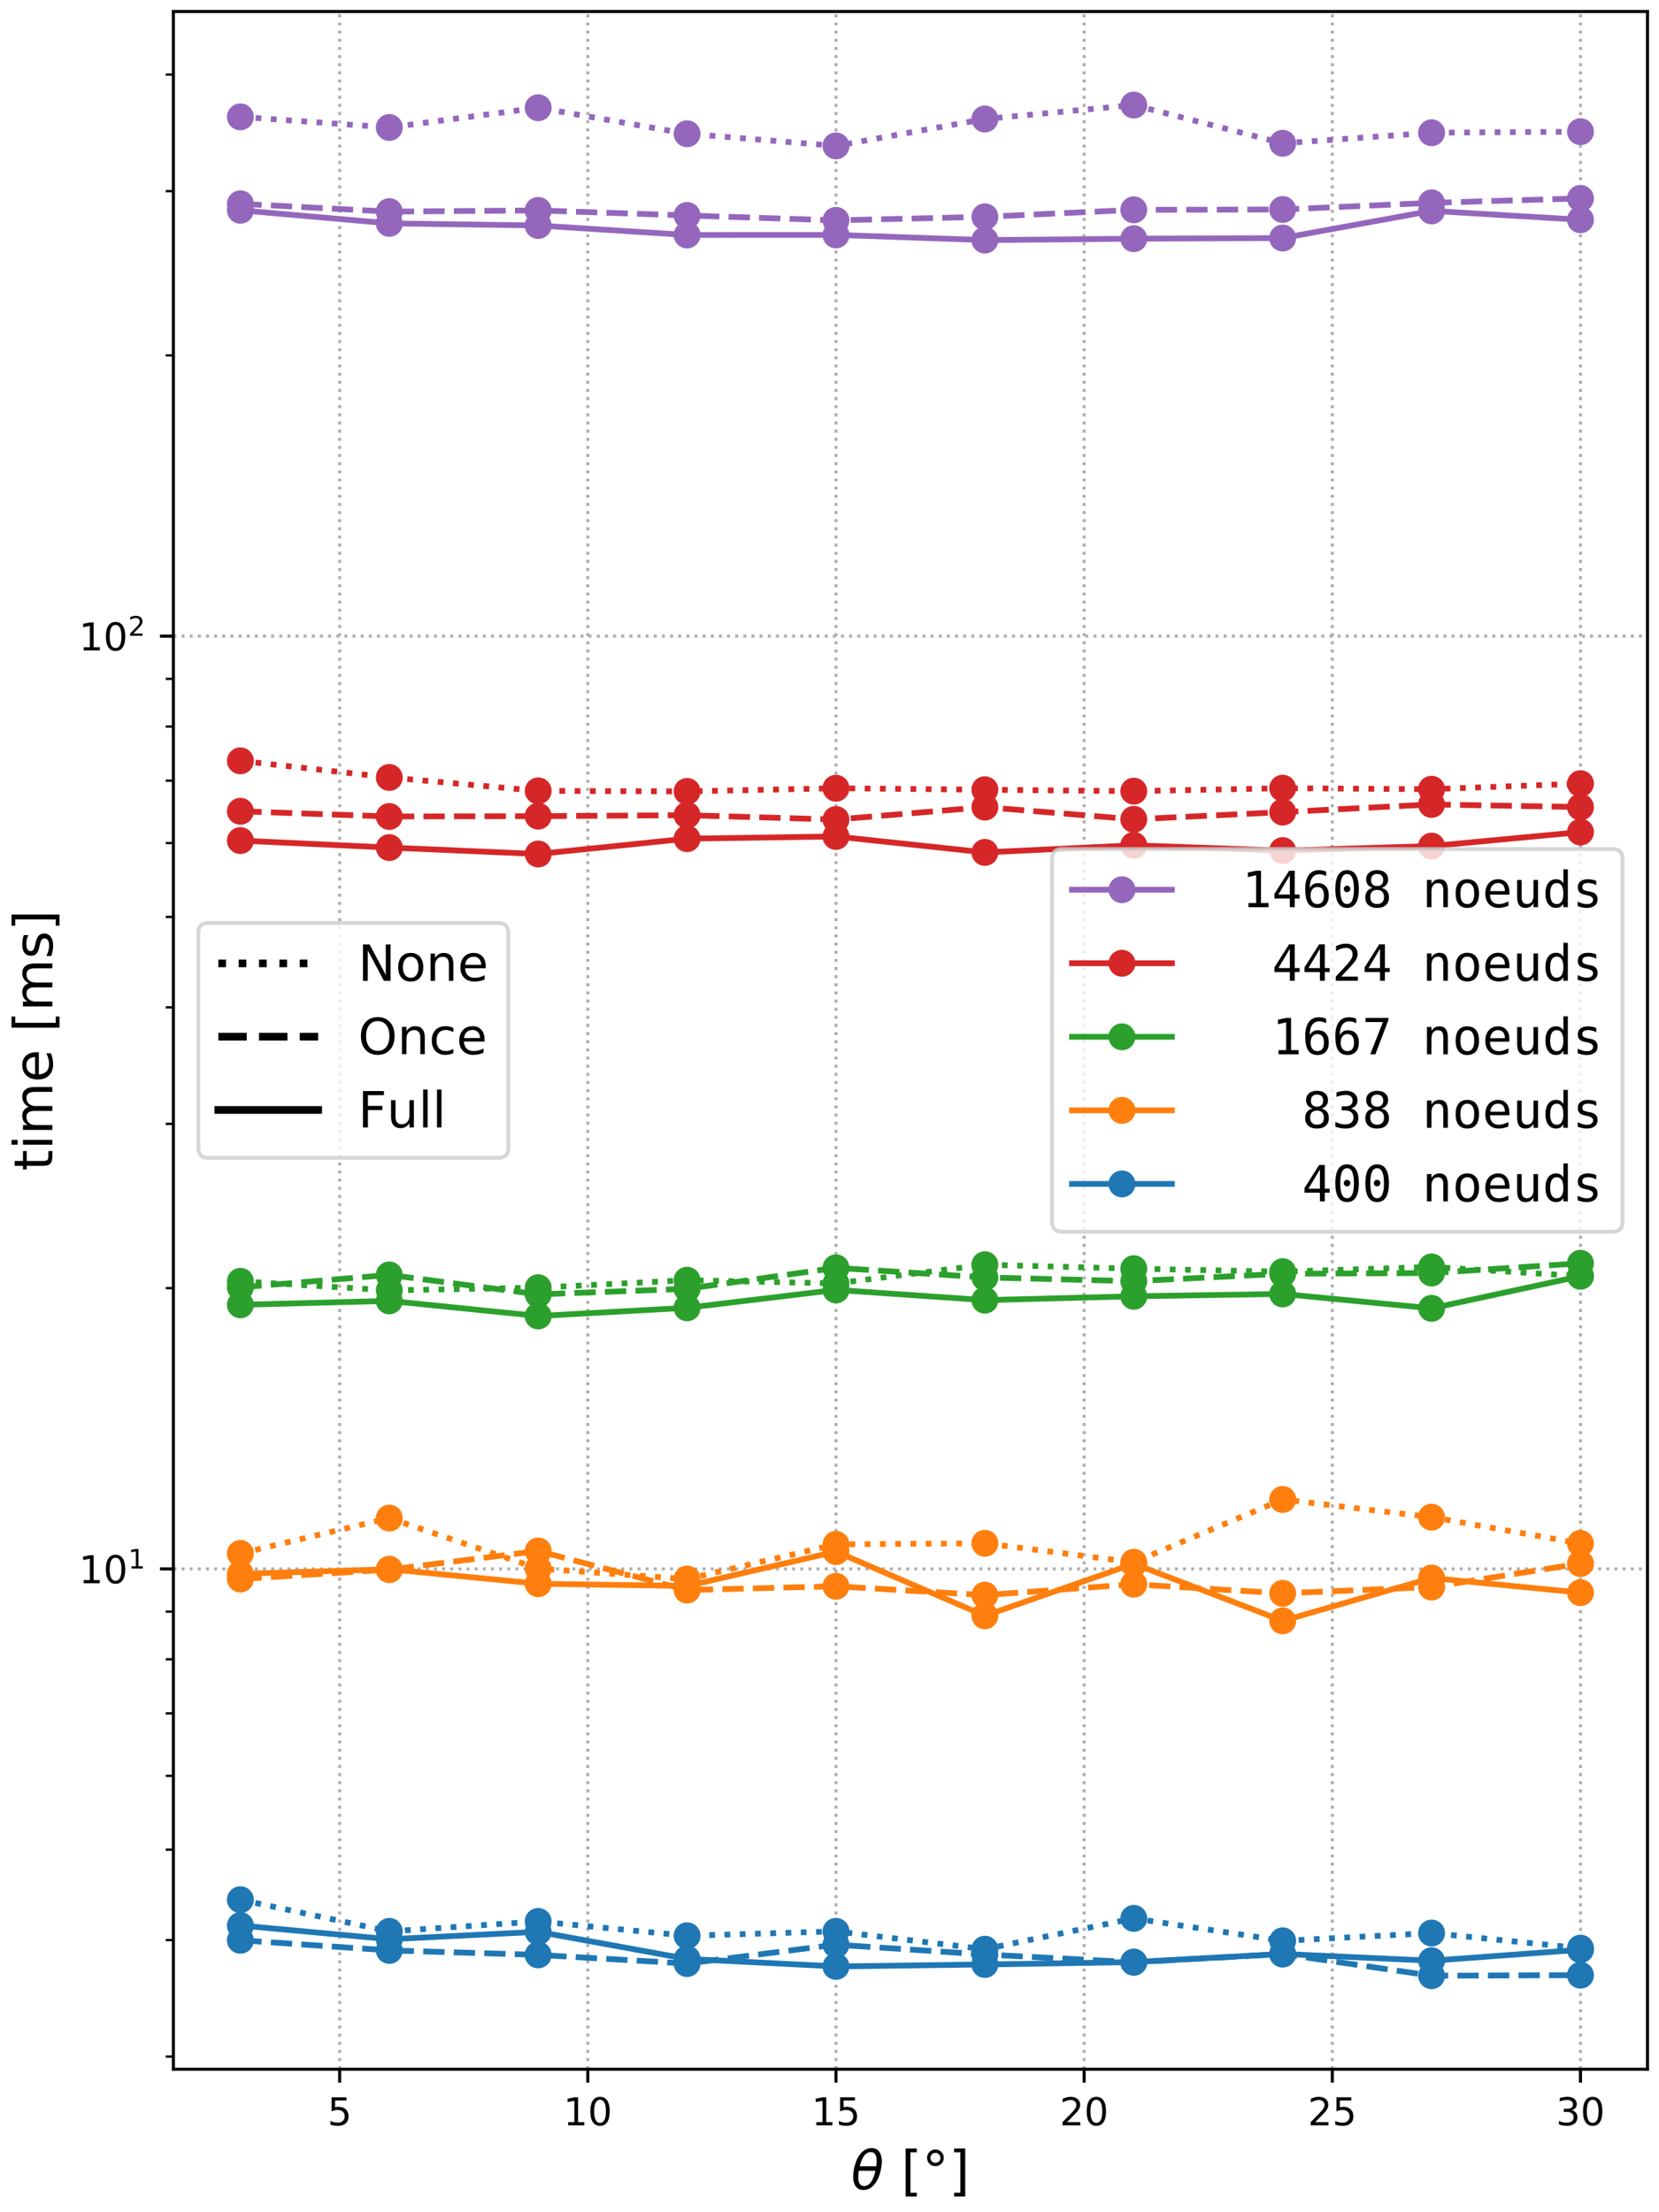 <?xml version="1.0" encoding="utf-8" standalone="no"?>
<!DOCTYPE svg PUBLIC "-//W3C//DTD SVG 1.1//EN"
  "http://www.w3.org/Graphics/SVG/1.1/DTD/svg11.dtd">
<!-- Created with matplotlib (https://matplotlib.org/) -->
<svg height="576pt" version="1.1" viewBox="0 0 432 576" width="432pt" xmlns="http://www.w3.org/2000/svg" xmlns:xlink="http://www.w3.org/1999/xlink">
 <defs>
  <style type="text/css">
*{stroke-linecap:butt;stroke-linejoin:round;}
  </style>
 </defs>
 <g id="figure_1">
  <g id="patch_1">
   <path d="M 0 576 
L 432 576 
L 432 0 
L 0 0 
z
" style="fill:#ffffff;"/>
  </g>
  <g id="axes_1">
   <g id="patch_2">
    <path d="M 45.15 538.772 
L 429 538.772 
L 429 3 
L 45.15 3 
z
" style="fill:#ffffff;"/>
   </g>
   <g id="matplotlib.axis_1">
    <g id="xtick_1">
     <g id="line2d_1">
      <path clip-path="url(#p1e7f70aef4)" d="M 88.446 538.772 
L 88.446 3 
" style="fill:none;stroke:#b0b0b0;stroke-dasharray:0.8,1.32;stroke-dashoffset:0;stroke-width:0.8;"/>
     </g>
     <g id="line2d_2">
      <defs>
       <path d="M 0 0 
L 0 3.5 
" id="m3fd08b4041" style="stroke:#000000;stroke-width:0.8;"/>
      </defs>
      <g>
       <use style="stroke:#000000;stroke-width:0.8;" x="88.446" xlink:href="#m3fd08b4041" y="538.772"/>
      </g>
     </g>
     <g id="text_1">
      <!-- 5 -->
      <defs>
       <path d="M 10.797 72.906 
L 49.516 72.906 
L 49.516 64.594 
L 19.828 64.594 
L 19.828 46.734 
Q 21.969 47.469 24.109 47.828 
Q 26.266 48.188 28.422 48.188 
Q 40.625 48.188 47.75 41.5 
Q 54.891 34.812 54.891 23.391 
Q 54.891 11.625 47.562 5.094 
Q 40.234 -1.422 26.906 -1.422 
Q 22.312 -1.422 17.547 -0.641 
Q 12.797 0.141 7.719 1.703 
L 7.719 11.625 
Q 12.109 9.234 16.797 8.062 
Q 21.484 6.891 26.703 6.891 
Q 35.156 6.891 40.078 11.328 
Q 45.016 15.766 45.016 23.391 
Q 45.016 31 40.078 35.438 
Q 35.156 39.891 26.703 39.891 
Q 22.75 39.891 18.812 39.016 
Q 14.891 38.141 10.797 36.281 
z
" id="DejaVuSans-53"/>
      </defs>
      <g transform="translate(85.265 553.371)scale(0.1 -0.1)">
       <use xlink:href="#DejaVuSans-53"/>
      </g>
     </g>
    </g>
    <g id="xtick_2">
     <g id="line2d_3">
      <path clip-path="url(#p1e7f70aef4)" d="M 153.067 538.772 
L 153.067 3 
" style="fill:none;stroke:#b0b0b0;stroke-dasharray:0.8,1.32;stroke-dashoffset:0;stroke-width:0.8;"/>
     </g>
     <g id="line2d_4">
      <g>
       <use style="stroke:#000000;stroke-width:0.8;" x="153.067" xlink:href="#m3fd08b4041" y="538.772"/>
      </g>
     </g>
     <g id="text_2">
      <!-- 10 -->
      <defs>
       <path d="M 12.406 8.297 
L 28.516 8.297 
L 28.516 63.922 
L 10.984 60.406 
L 10.984 69.391 
L 28.422 72.906 
L 38.281 72.906 
L 38.281 8.297 
L 54.391 8.297 
L 54.391 0 
L 12.406 0 
z
" id="DejaVuSans-49"/>
       <path d="M 31.781 66.406 
Q 24.172 66.406 20.328 58.906 
Q 16.5 51.422 16.5 36.375 
Q 16.5 21.391 20.328 13.891 
Q 24.172 6.391 31.781 6.391 
Q 39.453 6.391 43.281 13.891 
Q 47.125 21.391 47.125 36.375 
Q 47.125 51.422 43.281 58.906 
Q 39.453 66.406 31.781 66.406 
z
M 31.781 74.219 
Q 44.047 74.219 50.516 64.516 
Q 56.984 54.828 56.984 36.375 
Q 56.984 17.969 50.516 8.266 
Q 44.047 -1.422 31.781 -1.422 
Q 19.531 -1.422 13.062 8.266 
Q 6.594 17.969 6.594 36.375 
Q 6.594 54.828 13.062 64.516 
Q 19.531 74.219 31.781 74.219 
z
" id="DejaVuSans-48"/>
      </defs>
      <g transform="translate(146.705 553.371)scale(0.1 -0.1)">
       <use xlink:href="#DejaVuSans-49"/>
       <use x="63.623" xlink:href="#DejaVuSans-48"/>
      </g>
     </g>
    </g>
    <g id="xtick_3">
     <g id="line2d_5">
      <path clip-path="url(#p1e7f70aef4)" d="M 217.688 538.772 
L 217.688 3 
" style="fill:none;stroke:#b0b0b0;stroke-dasharray:0.8,1.32;stroke-dashoffset:0;stroke-width:0.8;"/>
     </g>
     <g id="line2d_6">
      <g>
       <use style="stroke:#000000;stroke-width:0.8;" x="217.688" xlink:href="#m3fd08b4041" y="538.772"/>
      </g>
     </g>
     <g id="text_3">
      <!-- 15 -->
      <g transform="translate(211.326 553.371)scale(0.1 -0.1)">
       <use xlink:href="#DejaVuSans-49"/>
       <use x="63.623" xlink:href="#DejaVuSans-53"/>
      </g>
     </g>
    </g>
    <g id="xtick_4">
     <g id="line2d_7">
      <path clip-path="url(#p1e7f70aef4)" d="M 282.31 538.772 
L 282.31 3 
" style="fill:none;stroke:#b0b0b0;stroke-dasharray:0.8,1.32;stroke-dashoffset:0;stroke-width:0.8;"/>
     </g>
     <g id="line2d_8">
      <g>
       <use style="stroke:#000000;stroke-width:0.8;" x="282.31" xlink:href="#m3fd08b4041" y="538.772"/>
      </g>
     </g>
     <g id="text_4">
      <!-- 20 -->
      <defs>
       <path d="M 19.188 8.297 
L 53.609 8.297 
L 53.609 0 
L 7.328 0 
L 7.328 8.297 
Q 12.938 14.109 22.625 23.891 
Q 32.328 33.688 34.812 36.531 
Q 39.547 41.844 41.422 45.531 
Q 43.312 49.219 43.312 52.781 
Q 43.312 58.594 39.234 62.25 
Q 35.156 65.922 28.609 65.922 
Q 23.969 65.922 18.812 64.312 
Q 13.672 62.703 7.812 59.422 
L 7.812 69.391 
Q 13.766 71.781 18.938 73 
Q 24.125 74.219 28.422 74.219 
Q 39.75 74.219 46.484 68.547 
Q 53.219 62.891 53.219 53.422 
Q 53.219 48.922 51.531 44.891 
Q 49.859 40.875 45.406 35.406 
Q 44.188 33.984 37.641 27.219 
Q 31.109 20.453 19.188 8.297 
z
" id="DejaVuSans-50"/>
      </defs>
      <g transform="translate(275.947 553.371)scale(0.1 -0.1)">
       <use xlink:href="#DejaVuSans-50"/>
       <use x="63.623" xlink:href="#DejaVuSans-48"/>
      </g>
     </g>
    </g>
    <g id="xtick_5">
     <g id="line2d_9">
      <path clip-path="url(#p1e7f70aef4)" d="M 346.931 538.772 
L 346.931 3 
" style="fill:none;stroke:#b0b0b0;stroke-dasharray:0.8,1.32;stroke-dashoffset:0;stroke-width:0.8;"/>
     </g>
     <g id="line2d_10">
      <g>
       <use style="stroke:#000000;stroke-width:0.8;" x="346.931" xlink:href="#m3fd08b4041" y="538.772"/>
      </g>
     </g>
     <g id="text_5">
      <!-- 25 -->
      <g transform="translate(340.568 553.371)scale(0.1 -0.1)">
       <use xlink:href="#DejaVuSans-50"/>
       <use x="63.623" xlink:href="#DejaVuSans-53"/>
      </g>
     </g>
    </g>
    <g id="xtick_6">
     <g id="line2d_11">
      <path clip-path="url(#p1e7f70aef4)" d="M 411.552 538.772 
L 411.552 3 
" style="fill:none;stroke:#b0b0b0;stroke-dasharray:0.8,1.32;stroke-dashoffset:0;stroke-width:0.8;"/>
     </g>
     <g id="line2d_12">
      <g>
       <use style="stroke:#000000;stroke-width:0.8;" x="411.552" xlink:href="#m3fd08b4041" y="538.772"/>
      </g>
     </g>
     <g id="text_6">
      <!-- 30 -->
      <defs>
       <path d="M 40.578 39.312 
Q 47.656 37.797 51.625 33 
Q 55.609 28.219 55.609 21.188 
Q 55.609 10.406 48.188 4.484 
Q 40.766 -1.422 27.094 -1.422 
Q 22.516 -1.422 17.656 -0.516 
Q 12.797 0.391 7.625 2.203 
L 7.625 11.719 
Q 11.719 9.328 16.594 8.109 
Q 21.484 6.891 26.812 6.891 
Q 36.078 6.891 40.938 10.547 
Q 45.797 14.203 45.797 21.188 
Q 45.797 27.641 41.281 31.266 
Q 36.766 34.906 28.719 34.906 
L 20.219 34.906 
L 20.219 43.016 
L 29.109 43.016 
Q 36.375 43.016 40.234 45.922 
Q 44.094 48.828 44.094 54.297 
Q 44.094 59.906 40.109 62.906 
Q 36.141 65.922 28.719 65.922 
Q 24.656 65.922 20.016 65.031 
Q 15.375 64.156 9.812 62.312 
L 9.812 71.094 
Q 15.438 72.656 20.344 73.438 
Q 25.25 74.219 29.594 74.219 
Q 40.828 74.219 47.359 69.109 
Q 53.906 64.016 53.906 55.328 
Q 53.906 49.266 50.438 45.094 
Q 46.969 40.922 40.578 39.312 
z
" id="DejaVuSans-51"/>
      </defs>
      <g transform="translate(405.19 553.371)scale(0.1 -0.1)">
       <use xlink:href="#DejaVuSans-51"/>
       <use x="63.623" xlink:href="#DejaVuSans-48"/>
      </g>
     </g>
    </g>
    <g id="text_7">
     <!-- $\theta$ [°] -->
     <defs>
      <path d="M 45.516 34.672 
L 14.453 34.672 
Q 12.359 20.062 14.5 13.875 
Q 17.188 6.25 24.469 6.25 
Q 31.781 6.25 37.359 13.922 
Q 42.234 20.656 45.516 34.672 
z
M 47.016 42.969 
Q 48.344 56.844 46.625 61.719 
Q 43.953 69.438 36.766 69.438 
Q 29.297 69.438 23.828 61.812 
Q 19.531 55.672 16.156 42.969 
z
M 38.188 76.766 
Q 49.906 76.766 54.594 66.406 
Q 59.281 56.109 55.719 37.844 
Q 52.203 19.625 43.453 9.281 
Q 34.766 -1.125 23.047 -1.125 
Q 11.281 -1.125 6.641 9.281 
Q 2 19.625 5.516 37.844 
Q 9.078 56.109 17.719 66.406 
Q 26.422 76.766 38.188 76.766 
z
" id="DejaVuSans-Oblique-952"/>
      <path id="DejaVuSans-32"/>
      <path d="M 8.594 75.984 
L 29.297 75.984 
L 29.297 69 
L 17.578 69 
L 17.578 -6.203 
L 29.297 -6.203 
L 29.297 -13.188 
L 8.594 -13.188 
z
" id="DejaVuSans-91"/>
      <path d="M 25 67.922 
Q 21.094 67.922 18.406 65.203 
Q 15.719 62.5 15.719 58.594 
Q 15.719 54.734 18.406 52.078 
Q 21.094 49.422 25 49.422 
Q 28.906 49.422 31.594 52.078 
Q 34.281 54.734 34.281 58.594 
Q 34.281 62.453 31.562 65.188 
Q 28.859 67.922 25 67.922 
z
M 25 74.219 
Q 28.125 74.219 31 73.016 
Q 33.891 71.828 35.984 69.578 
Q 38.234 67.391 39.359 64.594 
Q 40.484 61.812 40.484 58.594 
Q 40.484 52.156 35.969 47.688 
Q 31.453 43.219 24.906 43.219 
Q 18.312 43.219 13.906 47.609 
Q 9.516 52 9.516 58.594 
Q 9.516 65.141 14 69.672 
Q 18.5 74.219 25 74.219 
z
" id="DejaVuSans-176"/>
      <path d="M 30.422 75.984 
L 30.422 -13.188 
L 9.719 -13.188 
L 9.719 -6.203 
L 21.391 -6.203 
L 21.391 69 
L 9.719 69 
L 9.719 75.984 
z
" id="DejaVuSans-93"/>
     </defs>
     <g transform="translate(221.605 570.088)scale(0.14 -0.14)">
      <use transform="translate(0 0.234)" xlink:href="#DejaVuSans-Oblique-952"/>
      <use transform="translate(61.182 0.234)" xlink:href="#DejaVuSans-32"/>
      <use transform="translate(92.969 0.234)" xlink:href="#DejaVuSans-91"/>
      <use transform="translate(131.982 0.234)" xlink:href="#DejaVuSans-176"/>
      <use transform="translate(181.982 0.234)" xlink:href="#DejaVuSans-93"/>
     </g>
    </g>
   </g>
   <g id="matplotlib.axis_2">
    <g id="ytick_1">
     <g id="line2d_13">
      <path clip-path="url(#p1e7f70aef4)" d="M 45.15 408.501 
L 429 408.501 
" style="fill:none;stroke:#b0b0b0;stroke-dasharray:0.8,1.32;stroke-dashoffset:0;stroke-width:0.8;"/>
     </g>
     <g id="line2d_14">
      <defs>
       <path d="M 0 0 
L -3.5 0 
" id="me734864a27" style="stroke:#000000;stroke-width:0.8;"/>
      </defs>
      <g>
       <use style="stroke:#000000;stroke-width:0.8;" x="45.15" xlink:href="#me734864a27" y="408.501"/>
      </g>
     </g>
     <g id="text_8">
      <!-- $\mathdefault{10^{1}}$ -->
      <g transform="translate(20.55 412.3)scale(0.1 -0.1)">
       <use transform="translate(0 0.684)" xlink:href="#DejaVuSans-49"/>
       <use transform="translate(63.623 0.684)" xlink:href="#DejaVuSans-48"/>
       <use transform="translate(128.203 38.966)scale(0.7)" xlink:href="#DejaVuSans-49"/>
      </g>
     </g>
    </g>
    <g id="ytick_2">
     <g id="line2d_15">
      <path clip-path="url(#p1e7f70aef4)" d="M 45.15 165.637 
L 429 165.637 
" style="fill:none;stroke:#b0b0b0;stroke-dasharray:0.8,1.32;stroke-dashoffset:0;stroke-width:0.8;"/>
     </g>
     <g id="line2d_16">
      <g>
       <use style="stroke:#000000;stroke-width:0.8;" x="45.15" xlink:href="#me734864a27" y="165.637"/>
      </g>
     </g>
     <g id="text_9">
      <!-- $\mathdefault{10^{2}}$ -->
      <g transform="translate(20.55 169.436)scale(0.1 -0.1)">
       <use transform="translate(0 0.766)" xlink:href="#DejaVuSans-49"/>
       <use transform="translate(63.623 0.766)" xlink:href="#DejaVuSans-48"/>
       <use transform="translate(128.203 39.047)scale(0.7)" xlink:href="#DejaVuSans-50"/>
      </g>
     </g>
    </g>
    <g id="ytick_3">
     <g id="line2d_17">
      <defs>
       <path d="M 0 0 
L -2 0 
" id="m85358779f6" style="stroke:#000000;stroke-width:0.6;"/>
      </defs>
      <g>
       <use style="stroke:#000000;stroke-width:0.6;" x="45.15" xlink:href="#m85358779f6" y="535.489"/>
      </g>
     </g>
    </g>
    <g id="ytick_4">
     <g id="line2d_18">
      <g>
       <use style="stroke:#000000;stroke-width:0.6;" x="45.15" xlink:href="#m85358779f6" y="505.146"/>
      </g>
     </g>
    </g>
    <g id="ytick_5">
     <g id="line2d_19">
      <g>
       <use style="stroke:#000000;stroke-width:0.6;" x="45.15" xlink:href="#m85358779f6" y="481.61"/>
      </g>
     </g>
    </g>
    <g id="ytick_6">
     <g id="line2d_20">
      <g>
       <use style="stroke:#000000;stroke-width:0.6;" x="45.15" xlink:href="#m85358779f6" y="462.379"/>
      </g>
     </g>
    </g>
    <g id="ytick_7">
     <g id="line2d_21">
      <g>
       <use style="stroke:#000000;stroke-width:0.6;" x="45.15" xlink:href="#m85358779f6" y="446.121"/>
      </g>
     </g>
    </g>
    <g id="ytick_8">
     <g id="line2d_22">
      <g>
       <use style="stroke:#000000;stroke-width:0.6;" x="45.15" xlink:href="#m85358779f6" y="432.036"/>
      </g>
     </g>
    </g>
    <g id="ytick_9">
     <g id="line2d_23">
      <g>
       <use style="stroke:#000000;stroke-width:0.6;" x="45.15" xlink:href="#m85358779f6" y="419.613"/>
      </g>
     </g>
    </g>
    <g id="ytick_10">
     <g id="line2d_24">
      <g>
       <use style="stroke:#000000;stroke-width:0.6;" x="45.15" xlink:href="#m85358779f6" y="335.391"/>
      </g>
     </g>
    </g>
    <g id="ytick_11">
     <g id="line2d_25">
      <g>
       <use style="stroke:#000000;stroke-width:0.6;" x="45.15" xlink:href="#m85358779f6" y="292.625"/>
      </g>
     </g>
    </g>
    <g id="ytick_12">
     <g id="line2d_26">
      <g>
       <use style="stroke:#000000;stroke-width:0.6;" x="45.15" xlink:href="#m85358779f6" y="262.282"/>
      </g>
     </g>
    </g>
    <g id="ytick_13">
     <g id="line2d_27">
      <g>
       <use style="stroke:#000000;stroke-width:0.6;" x="45.15" xlink:href="#m85358779f6" y="238.746"/>
      </g>
     </g>
    </g>
    <g id="ytick_14">
     <g id="line2d_28">
      <g>
       <use style="stroke:#000000;stroke-width:0.6;" x="45.15" xlink:href="#m85358779f6" y="219.516"/>
      </g>
     </g>
    </g>
    <g id="ytick_15">
     <g id="line2d_29">
      <g>
       <use style="stroke:#000000;stroke-width:0.6;" x="45.15" xlink:href="#m85358779f6" y="203.257"/>
      </g>
     </g>
    </g>
    <g id="ytick_16">
     <g id="line2d_30">
      <g>
       <use style="stroke:#000000;stroke-width:0.6;" x="45.15" xlink:href="#m85358779f6" y="189.173"/>
      </g>
     </g>
    </g>
    <g id="ytick_17">
     <g id="line2d_31">
      <g>
       <use style="stroke:#000000;stroke-width:0.6;" x="45.15" xlink:href="#m85358779f6" y="176.75"/>
      </g>
     </g>
    </g>
    <g id="ytick_18">
     <g id="line2d_32">
      <g>
       <use style="stroke:#000000;stroke-width:0.6;" x="45.15" xlink:href="#m85358779f6" y="92.528"/>
      </g>
     </g>
    </g>
    <g id="ytick_19">
     <g id="line2d_33">
      <g>
       <use style="stroke:#000000;stroke-width:0.6;" x="45.15" xlink:href="#m85358779f6" y="49.762"/>
      </g>
     </g>
    </g>
    <g id="ytick_20">
     <g id="line2d_34">
      <g>
       <use style="stroke:#000000;stroke-width:0.6;" x="45.15" xlink:href="#m85358779f6" y="19.419"/>
      </g>
     </g>
    </g>
    <g id="text_10">
     <!-- time [ms] -->
     <defs>
      <path d="M 18.312 70.219 
L 18.312 54.688 
L 36.812 54.688 
L 36.812 47.703 
L 18.312 47.703 
L 18.312 18.016 
Q 18.312 11.328 20.141 9.422 
Q 21.969 7.516 27.594 7.516 
L 36.812 7.516 
L 36.812 0 
L 27.594 0 
Q 17.188 0 13.234 3.875 
Q 9.281 7.766 9.281 18.016 
L 9.281 47.703 
L 2.688 47.703 
L 2.688 54.688 
L 9.281 54.688 
L 9.281 70.219 
z
" id="DejaVuSans-116"/>
      <path d="M 9.422 54.688 
L 18.406 54.688 
L 18.406 0 
L 9.422 0 
z
M 9.422 75.984 
L 18.406 75.984 
L 18.406 64.594 
L 9.422 64.594 
z
" id="DejaVuSans-105"/>
      <path d="M 52 44.188 
Q 55.375 50.25 60.062 53.125 
Q 64.75 56 71.094 56 
Q 79.641 56 84.281 50.016 
Q 88.922 44.047 88.922 33.016 
L 88.922 0 
L 79.891 0 
L 79.891 32.719 
Q 79.891 40.578 77.094 44.375 
Q 74.312 48.188 68.609 48.188 
Q 61.625 48.188 57.562 43.547 
Q 53.516 38.922 53.516 30.906 
L 53.516 0 
L 44.484 0 
L 44.484 32.719 
Q 44.484 40.625 41.703 44.406 
Q 38.922 48.188 33.109 48.188 
Q 26.219 48.188 22.156 43.531 
Q 18.109 38.875 18.109 30.906 
L 18.109 0 
L 9.078 0 
L 9.078 54.688 
L 18.109 54.688 
L 18.109 46.188 
Q 21.188 51.219 25.484 53.609 
Q 29.781 56 35.688 56 
Q 41.656 56 45.828 52.969 
Q 50 49.953 52 44.188 
z
" id="DejaVuSans-109"/>
      <path d="M 56.203 29.594 
L 56.203 25.203 
L 14.891 25.203 
Q 15.484 15.922 20.484 11.062 
Q 25.484 6.203 34.422 6.203 
Q 39.594 6.203 44.453 7.469 
Q 49.312 8.734 54.109 11.281 
L 54.109 2.781 
Q 49.266 0.734 44.188 -0.344 
Q 39.109 -1.422 33.891 -1.422 
Q 20.797 -1.422 13.156 6.188 
Q 5.516 13.812 5.516 26.812 
Q 5.516 40.234 12.766 48.109 
Q 20.016 56 32.328 56 
Q 43.359 56 49.781 48.891 
Q 56.203 41.797 56.203 29.594 
z
M 47.219 32.234 
Q 47.125 39.594 43.094 43.984 
Q 39.062 48.391 32.422 48.391 
Q 24.906 48.391 20.391 44.141 
Q 15.875 39.891 15.188 32.172 
z
" id="DejaVuSans-101"/>
      <path d="M 44.281 53.078 
L 44.281 44.578 
Q 40.484 46.531 36.375 47.5 
Q 32.281 48.484 27.875 48.484 
Q 21.188 48.484 17.844 46.438 
Q 14.5 44.391 14.5 40.281 
Q 14.5 37.156 16.891 35.375 
Q 19.281 33.594 26.516 31.984 
L 29.594 31.297 
Q 39.156 29.25 43.188 25.516 
Q 47.219 21.781 47.219 15.094 
Q 47.219 7.469 41.188 3.016 
Q 35.156 -1.422 24.609 -1.422 
Q 20.219 -1.422 15.453 -0.562 
Q 10.688 0.297 5.422 2 
L 5.422 11.281 
Q 10.406 8.688 15.234 7.391 
Q 20.062 6.109 24.812 6.109 
Q 31.156 6.109 34.562 8.281 
Q 37.984 10.453 37.984 14.406 
Q 37.984 18.062 35.516 20.016 
Q 33.062 21.969 24.703 23.781 
L 21.578 24.516 
Q 13.234 26.266 9.516 29.906 
Q 5.812 33.547 5.812 39.891 
Q 5.812 47.609 11.281 51.797 
Q 16.75 56 26.812 56 
Q 31.781 56 36.172 55.266 
Q 40.578 54.547 44.281 53.078 
z
" id="DejaVuSans-115"/>
     </defs>
     <g transform="translate(13.638 304.853)rotate(-90)scale(0.14 -0.14)">
      <use xlink:href="#DejaVuSans-116"/>
      <use x="39.209" xlink:href="#DejaVuSans-105"/>
      <use x="66.992" xlink:href="#DejaVuSans-109"/>
      <use x="164.404" xlink:href="#DejaVuSans-101"/>
      <use x="225.928" xlink:href="#DejaVuSans-32"/>
      <use x="257.715" xlink:href="#DejaVuSans-91"/>
      <use x="296.729" xlink:href="#DejaVuSans-109"/>
      <use x="394.141" xlink:href="#DejaVuSans-115"/>
      <use x="446.24" xlink:href="#DejaVuSans-93"/>
     </g>
    </g>
   </g>
   <g id="line2d_35">
    <path clip-path="url(#p1e7f70aef4)" d="M 62.597 501.347 
L 101.37 504.922 
L 140.143 502.984 
L 178.916 510.043 
L 217.688 512 
L 256.461 511.494 
L 295.234 510.875 
L 334.007 508.749 
L 372.779 510.519 
L 411.552 507.654 
" style="fill:none;stroke:#1f77b4;stroke-linecap:square;stroke-width:1.5;"/>
    <defs>
     <path d="M 0 3 
C 0.796 3 1.559 2.684 2.121 2.121 
C 2.684 1.559 3 0.796 3 0 
C 3 -0.796 2.684 -1.559 2.121 -2.121 
C 1.559 -2.684 0.796 -3 0 -3 
C -0.796 -3 -1.559 -2.684 -2.121 -2.121 
C -2.684 -1.559 -3 -0.796 -3 0 
C -3 0.796 -2.684 1.559 -2.121 2.121 
C -1.559 2.684 -0.796 3 0 3 
z
" id="m0ea9b012ed" style="stroke:#1f77b4;"/>
    </defs>
    <g clip-path="url(#p1e7f70aef4)">
     <use style="fill:#1f77b4;stroke:#1f77b4;" x="62.597" xlink:href="#m0ea9b012ed" y="501.347"/>
     <use style="fill:#1f77b4;stroke:#1f77b4;" x="101.37" xlink:href="#m0ea9b012ed" y="504.922"/>
     <use style="fill:#1f77b4;stroke:#1f77b4;" x="140.143" xlink:href="#m0ea9b012ed" y="502.984"/>
     <use style="fill:#1f77b4;stroke:#1f77b4;" x="178.916" xlink:href="#m0ea9b012ed" y="510.043"/>
     <use style="fill:#1f77b4;stroke:#1f77b4;" x="217.688" xlink:href="#m0ea9b012ed" y="512"/>
     <use style="fill:#1f77b4;stroke:#1f77b4;" x="256.461" xlink:href="#m0ea9b012ed" y="511.494"/>
     <use style="fill:#1f77b4;stroke:#1f77b4;" x="295.234" xlink:href="#m0ea9b012ed" y="510.875"/>
     <use style="fill:#1f77b4;stroke:#1f77b4;" x="334.007" xlink:href="#m0ea9b012ed" y="508.749"/>
     <use style="fill:#1f77b4;stroke:#1f77b4;" x="372.779" xlink:href="#m0ea9b012ed" y="510.519"/>
     <use style="fill:#1f77b4;stroke:#1f77b4;" x="411.552" xlink:href="#m0ea9b012ed" y="507.654"/>
    </g>
   </g>
   <g id="line2d_36">
    <path clip-path="url(#p1e7f70aef4)" d="M 62.597 505.19 
L 101.37 507.825 
L 140.143 508.994 
L 178.916 511.252 
L 217.688 506.334 
L 256.461 508.894 
L 295.234 510.908 
L 334.007 508.78 
L 372.779 514.419 
L 411.552 514.28 
" style="fill:none;stroke:#1f77b4;stroke-dasharray:5.55,2.4;stroke-dashoffset:0;stroke-width:1.5;"/>
    <g clip-path="url(#p1e7f70aef4)">
     <use style="fill:#1f77b4;stroke:#1f77b4;" x="62.597" xlink:href="#m0ea9b012ed" y="505.19"/>
     <use style="fill:#1f77b4;stroke:#1f77b4;" x="101.37" xlink:href="#m0ea9b012ed" y="507.825"/>
     <use style="fill:#1f77b4;stroke:#1f77b4;" x="140.143" xlink:href="#m0ea9b012ed" y="508.994"/>
     <use style="fill:#1f77b4;stroke:#1f77b4;" x="178.916" xlink:href="#m0ea9b012ed" y="511.252"/>
     <use style="fill:#1f77b4;stroke:#1f77b4;" x="217.688" xlink:href="#m0ea9b012ed" y="506.334"/>
     <use style="fill:#1f77b4;stroke:#1f77b4;" x="256.461" xlink:href="#m0ea9b012ed" y="508.894"/>
     <use style="fill:#1f77b4;stroke:#1f77b4;" x="295.234" xlink:href="#m0ea9b012ed" y="510.908"/>
     <use style="fill:#1f77b4;stroke:#1f77b4;" x="334.007" xlink:href="#m0ea9b012ed" y="508.78"/>
     <use style="fill:#1f77b4;stroke:#1f77b4;" x="372.779" xlink:href="#m0ea9b012ed" y="514.419"/>
     <use style="fill:#1f77b4;stroke:#1f77b4;" x="411.552" xlink:href="#m0ea9b012ed" y="514.28"/>
    </g>
   </g>
   <g id="line2d_37">
    <path clip-path="url(#p1e7f70aef4)" d="M 62.597 494.634 
L 101.37 502.876 
L 140.143 500.291 
L 178.916 504.018 
L 217.688 502.871 
L 256.461 507.514 
L 295.234 499.493 
L 334.007 505.341 
L 372.779 503.311 
L 411.552 507.244 
" style="fill:none;stroke:#1f77b4;stroke-dasharray:1.5,2.475;stroke-dashoffset:0;stroke-width:1.5;"/>
    <g clip-path="url(#p1e7f70aef4)">
     <use style="fill:#1f77b4;stroke:#1f77b4;" x="62.597" xlink:href="#m0ea9b012ed" y="494.634"/>
     <use style="fill:#1f77b4;stroke:#1f77b4;" x="101.37" xlink:href="#m0ea9b012ed" y="502.876"/>
     <use style="fill:#1f77b4;stroke:#1f77b4;" x="140.143" xlink:href="#m0ea9b012ed" y="500.291"/>
     <use style="fill:#1f77b4;stroke:#1f77b4;" x="178.916" xlink:href="#m0ea9b012ed" y="504.018"/>
     <use style="fill:#1f77b4;stroke:#1f77b4;" x="217.688" xlink:href="#m0ea9b012ed" y="502.871"/>
     <use style="fill:#1f77b4;stroke:#1f77b4;" x="256.461" xlink:href="#m0ea9b012ed" y="507.514"/>
     <use style="fill:#1f77b4;stroke:#1f77b4;" x="295.234" xlink:href="#m0ea9b012ed" y="499.493"/>
     <use style="fill:#1f77b4;stroke:#1f77b4;" x="334.007" xlink:href="#m0ea9b012ed" y="505.341"/>
     <use style="fill:#1f77b4;stroke:#1f77b4;" x="372.779" xlink:href="#m0ea9b012ed" y="503.311"/>
     <use style="fill:#1f77b4;stroke:#1f77b4;" x="411.552" xlink:href="#m0ea9b012ed" y="507.244"/>
    </g>
   </g>
   <g id="line2d_38">
    <path clip-path="url(#p1e7f70aef4)" d="M 62.597 409.785 
L 101.37 408.585 
L 140.143 412.362 
L 178.916 412.951 
L 217.688 403.991 
L 256.461 420.705 
L 295.234 407.154 
L 334.007 422.022 
L 372.779 410.868 
L 411.552 414.683 
" style="fill:none;stroke:#ff7f0e;stroke-linecap:square;stroke-width:1.5;"/>
    <defs>
     <path d="M 0 3 
C 0.796 3 1.559 2.684 2.121 2.121 
C 2.684 1.559 3 0.796 3 0 
C 3 -0.796 2.684 -1.559 2.121 -2.121 
C 1.559 -2.684 0.796 -3 0 -3 
C -0.796 -3 -1.559 -2.684 -2.121 -2.121 
C -2.684 -1.559 -3 -0.796 -3 0 
C -3 0.796 -2.684 1.559 -2.121 2.121 
C -1.559 2.684 -0.796 3 0 3 
z
" id="ma401f5e88b" style="stroke:#ff7f0e;"/>
    </defs>
    <g clip-path="url(#p1e7f70aef4)">
     <use style="fill:#ff7f0e;stroke:#ff7f0e;" x="62.597" xlink:href="#ma401f5e88b" y="409.785"/>
     <use style="fill:#ff7f0e;stroke:#ff7f0e;" x="101.37" xlink:href="#ma401f5e88b" y="408.585"/>
     <use style="fill:#ff7f0e;stroke:#ff7f0e;" x="140.143" xlink:href="#ma401f5e88b" y="412.362"/>
     <use style="fill:#ff7f0e;stroke:#ff7f0e;" x="178.916" xlink:href="#ma401f5e88b" y="412.951"/>
     <use style="fill:#ff7f0e;stroke:#ff7f0e;" x="217.688" xlink:href="#ma401f5e88b" y="403.991"/>
     <use style="fill:#ff7f0e;stroke:#ff7f0e;" x="256.461" xlink:href="#ma401f5e88b" y="420.705"/>
     <use style="fill:#ff7f0e;stroke:#ff7f0e;" x="295.234" xlink:href="#ma401f5e88b" y="407.154"/>
     <use style="fill:#ff7f0e;stroke:#ff7f0e;" x="334.007" xlink:href="#ma401f5e88b" y="422.022"/>
     <use style="fill:#ff7f0e;stroke:#ff7f0e;" x="372.779" xlink:href="#ma401f5e88b" y="410.868"/>
     <use style="fill:#ff7f0e;stroke:#ff7f0e;" x="411.552" xlink:href="#ma401f5e88b" y="414.683"/>
    </g>
   </g>
   <g id="line2d_39">
    <path clip-path="url(#p1e7f70aef4)" d="M 62.597 411.124 
L 101.37 408.687 
L 140.143 403.834 
L 178.916 414.007 
L 217.688 413.019 
L 256.461 415.321 
L 295.234 412.494 
L 334.007 414.86 
L 372.779 413.226 
L 411.552 407.105 
" style="fill:none;stroke:#ff7f0e;stroke-dasharray:5.55,2.4;stroke-dashoffset:0;stroke-width:1.5;"/>
    <g clip-path="url(#p1e7f70aef4)">
     <use style="fill:#ff7f0e;stroke:#ff7f0e;" x="62.597" xlink:href="#ma401f5e88b" y="411.124"/>
     <use style="fill:#ff7f0e;stroke:#ff7f0e;" x="101.37" xlink:href="#ma401f5e88b" y="408.687"/>
     <use style="fill:#ff7f0e;stroke:#ff7f0e;" x="140.143" xlink:href="#ma401f5e88b" y="403.834"/>
     <use style="fill:#ff7f0e;stroke:#ff7f0e;" x="178.916" xlink:href="#ma401f5e88b" y="414.007"/>
     <use style="fill:#ff7f0e;stroke:#ff7f0e;" x="217.688" xlink:href="#ma401f5e88b" y="413.019"/>
     <use style="fill:#ff7f0e;stroke:#ff7f0e;" x="256.461" xlink:href="#ma401f5e88b" y="415.321"/>
     <use style="fill:#ff7f0e;stroke:#ff7f0e;" x="295.234" xlink:href="#ma401f5e88b" y="412.494"/>
     <use style="fill:#ff7f0e;stroke:#ff7f0e;" x="334.007" xlink:href="#ma401f5e88b" y="414.86"/>
     <use style="fill:#ff7f0e;stroke:#ff7f0e;" x="372.779" xlink:href="#ma401f5e88b" y="413.226"/>
     <use style="fill:#ff7f0e;stroke:#ff7f0e;" x="411.552" xlink:href="#ma401f5e88b" y="407.105"/>
    </g>
   </g>
   <g id="line2d_40">
    <path clip-path="url(#p1e7f70aef4)" d="M 62.597 404.477 
L 101.37 395.272 
L 140.143 408.42 
L 178.916 411.147 
L 217.688 402.102 
L 256.461 401.829 
L 295.234 406.772 
L 334.007 390.419 
L 372.779 395.031 
L 411.552 401.872 
" style="fill:none;stroke:#ff7f0e;stroke-dasharray:1.5,2.475;stroke-dashoffset:0;stroke-width:1.5;"/>
    <g clip-path="url(#p1e7f70aef4)">
     <use style="fill:#ff7f0e;stroke:#ff7f0e;" x="62.597" xlink:href="#ma401f5e88b" y="404.477"/>
     <use style="fill:#ff7f0e;stroke:#ff7f0e;" x="101.37" xlink:href="#ma401f5e88b" y="395.272"/>
     <use style="fill:#ff7f0e;stroke:#ff7f0e;" x="140.143" xlink:href="#ma401f5e88b" y="408.42"/>
     <use style="fill:#ff7f0e;stroke:#ff7f0e;" x="178.916" xlink:href="#ma401f5e88b" y="411.147"/>
     <use style="fill:#ff7f0e;stroke:#ff7f0e;" x="217.688" xlink:href="#ma401f5e88b" y="402.102"/>
     <use style="fill:#ff7f0e;stroke:#ff7f0e;" x="256.461" xlink:href="#ma401f5e88b" y="401.829"/>
     <use style="fill:#ff7f0e;stroke:#ff7f0e;" x="295.234" xlink:href="#ma401f5e88b" y="406.772"/>
     <use style="fill:#ff7f0e;stroke:#ff7f0e;" x="334.007" xlink:href="#ma401f5e88b" y="390.419"/>
     <use style="fill:#ff7f0e;stroke:#ff7f0e;" x="372.779" xlink:href="#ma401f5e88b" y="395.031"/>
     <use style="fill:#ff7f0e;stroke:#ff7f0e;" x="411.552" xlink:href="#ma401f5e88b" y="401.872"/>
    </g>
   </g>
   <g id="line2d_41">
    <path clip-path="url(#p1e7f70aef4)" d="M 62.597 339.728 
L 101.37 338.715 
L 140.143 342.646 
L 178.916 340.516 
L 217.688 335.852 
L 256.461 338.52 
L 295.234 337.514 
L 334.007 336.905 
L 372.779 340.655 
L 411.552 332.278 
" style="fill:none;stroke:#2ca02c;stroke-linecap:square;stroke-width:1.5;"/>
    <defs>
     <path d="M 0 3 
C 0.796 3 1.559 2.684 2.121 2.121 
C 2.684 1.559 3 0.796 3 0 
C 3 -0.796 2.684 -1.559 2.121 -2.121 
C 1.559 -2.684 0.796 -3 0 -3 
C -0.796 -3 -1.559 -2.684 -2.121 -2.121 
C -2.684 -1.559 -3 -0.796 -3 0 
C -3 0.796 -2.684 1.559 -2.121 2.121 
C -1.559 2.684 -0.796 3 0 3 
z
" id="m5af580e5e9" style="stroke:#2ca02c;"/>
    </defs>
    <g clip-path="url(#p1e7f70aef4)">
     <use style="fill:#2ca02c;stroke:#2ca02c;" x="62.597" xlink:href="#m5af580e5e9" y="339.728"/>
     <use style="fill:#2ca02c;stroke:#2ca02c;" x="101.37" xlink:href="#m5af580e5e9" y="338.715"/>
     <use style="fill:#2ca02c;stroke:#2ca02c;" x="140.143" xlink:href="#m5af580e5e9" y="342.646"/>
     <use style="fill:#2ca02c;stroke:#2ca02c;" x="178.916" xlink:href="#m5af580e5e9" y="340.516"/>
     <use style="fill:#2ca02c;stroke:#2ca02c;" x="217.688" xlink:href="#m5af580e5e9" y="335.852"/>
     <use style="fill:#2ca02c;stroke:#2ca02c;" x="256.461" xlink:href="#m5af580e5e9" y="338.52"/>
     <use style="fill:#2ca02c;stroke:#2ca02c;" x="295.234" xlink:href="#m5af580e5e9" y="337.514"/>
     <use style="fill:#2ca02c;stroke:#2ca02c;" x="334.007" xlink:href="#m5af580e5e9" y="336.905"/>
     <use style="fill:#2ca02c;stroke:#2ca02c;" x="372.779" xlink:href="#m5af580e5e9" y="340.655"/>
     <use style="fill:#2ca02c;stroke:#2ca02c;" x="411.552" xlink:href="#m5af580e5e9" y="332.278"/>
    </g>
   </g>
   <g id="line2d_42">
    <path clip-path="url(#p1e7f70aef4)" d="M 62.597 335.188 
L 101.37 331.954 
L 140.143 337.018 
L 178.916 335.573 
L 217.688 330.109 
L 256.461 332.604 
L 295.234 333.578 
L 334.007 331.65 
L 372.779 331.464 
L 411.552 328.923 
" style="fill:none;stroke:#2ca02c;stroke-dasharray:5.55,2.4;stroke-dashoffset:0;stroke-width:1.5;"/>
    <g clip-path="url(#p1e7f70aef4)">
     <use style="fill:#2ca02c;stroke:#2ca02c;" x="62.597" xlink:href="#m5af580e5e9" y="335.188"/>
     <use style="fill:#2ca02c;stroke:#2ca02c;" x="101.37" xlink:href="#m5af580e5e9" y="331.954"/>
     <use style="fill:#2ca02c;stroke:#2ca02c;" x="140.143" xlink:href="#m5af580e5e9" y="337.018"/>
     <use style="fill:#2ca02c;stroke:#2ca02c;" x="178.916" xlink:href="#m5af580e5e9" y="335.573"/>
     <use style="fill:#2ca02c;stroke:#2ca02c;" x="217.688" xlink:href="#m5af580e5e9" y="330.109"/>
     <use style="fill:#2ca02c;stroke:#2ca02c;" x="256.461" xlink:href="#m5af580e5e9" y="332.604"/>
     <use style="fill:#2ca02c;stroke:#2ca02c;" x="295.234" xlink:href="#m5af580e5e9" y="333.578"/>
     <use style="fill:#2ca02c;stroke:#2ca02c;" x="334.007" xlink:href="#m5af580e5e9" y="331.65"/>
     <use style="fill:#2ca02c;stroke:#2ca02c;" x="372.779" xlink:href="#m5af580e5e9" y="331.464"/>
     <use style="fill:#2ca02c;stroke:#2ca02c;" x="411.552" xlink:href="#m5af580e5e9" y="328.923"/>
    </g>
   </g>
   <g id="line2d_43">
    <path clip-path="url(#p1e7f70aef4)" d="M 62.597 333.62 
L 101.37 335.963 
L 140.143 335.276 
L 178.916 333.326 
L 217.688 334.161 
L 256.461 329.296 
L 295.234 330.328 
L 334.007 331.111 
L 372.779 329.868 
L 411.552 332.262 
" style="fill:none;stroke:#2ca02c;stroke-dasharray:1.5,2.475;stroke-dashoffset:0;stroke-width:1.5;"/>
    <g clip-path="url(#p1e7f70aef4)">
     <use style="fill:#2ca02c;stroke:#2ca02c;" x="62.597" xlink:href="#m5af580e5e9" y="333.62"/>
     <use style="fill:#2ca02c;stroke:#2ca02c;" x="101.37" xlink:href="#m5af580e5e9" y="335.963"/>
     <use style="fill:#2ca02c;stroke:#2ca02c;" x="140.143" xlink:href="#m5af580e5e9" y="335.276"/>
     <use style="fill:#2ca02c;stroke:#2ca02c;" x="178.916" xlink:href="#m5af580e5e9" y="333.326"/>
     <use style="fill:#2ca02c;stroke:#2ca02c;" x="217.688" xlink:href="#m5af580e5e9" y="334.161"/>
     <use style="fill:#2ca02c;stroke:#2ca02c;" x="256.461" xlink:href="#m5af580e5e9" y="329.296"/>
     <use style="fill:#2ca02c;stroke:#2ca02c;" x="295.234" xlink:href="#m5af580e5e9" y="330.328"/>
     <use style="fill:#2ca02c;stroke:#2ca02c;" x="334.007" xlink:href="#m5af580e5e9" y="331.111"/>
     <use style="fill:#2ca02c;stroke:#2ca02c;" x="372.779" xlink:href="#m5af580e5e9" y="329.868"/>
     <use style="fill:#2ca02c;stroke:#2ca02c;" x="411.552" xlink:href="#m5af580e5e9" y="332.262"/>
    </g>
   </g>
   <g id="line2d_44">
    <path clip-path="url(#p1e7f70aef4)" d="M 62.597 218.865 
L 101.37 220.684 
L 140.143 222.357 
L 178.916 218.362 
L 217.688 217.791 
L 256.461 221.943 
L 295.234 220.094 
L 334.007 221.473 
L 372.779 220.298 
L 411.552 216.642 
" style="fill:none;stroke:#d62728;stroke-linecap:square;stroke-width:1.5;"/>
    <defs>
     <path d="M 0 3 
C 0.796 3 1.559 2.684 2.121 2.121 
C 2.684 1.559 3 0.796 3 0 
C 3 -0.796 2.684 -1.559 2.121 -2.121 
C 1.559 -2.684 0.796 -3 0 -3 
C -0.796 -3 -1.559 -2.684 -2.121 -2.121 
C -2.684 -1.559 -3 -0.796 -3 0 
C -3 0.796 -2.684 1.559 -2.121 2.121 
C -1.559 2.684 -0.796 3 0 3 
z
" id="mba2db29e3f" style="stroke:#d62728;"/>
    </defs>
    <g clip-path="url(#p1e7f70aef4)">
     <use style="fill:#d62728;stroke:#d62728;" x="62.597" xlink:href="#mba2db29e3f" y="218.865"/>
     <use style="fill:#d62728;stroke:#d62728;" x="101.37" xlink:href="#mba2db29e3f" y="220.684"/>
     <use style="fill:#d62728;stroke:#d62728;" x="140.143" xlink:href="#mba2db29e3f" y="222.357"/>
     <use style="fill:#d62728;stroke:#d62728;" x="178.916" xlink:href="#mba2db29e3f" y="218.362"/>
     <use style="fill:#d62728;stroke:#d62728;" x="217.688" xlink:href="#mba2db29e3f" y="217.791"/>
     <use style="fill:#d62728;stroke:#d62728;" x="256.461" xlink:href="#mba2db29e3f" y="221.943"/>
     <use style="fill:#d62728;stroke:#d62728;" x="295.234" xlink:href="#mba2db29e3f" y="220.094"/>
     <use style="fill:#d62728;stroke:#d62728;" x="334.007" xlink:href="#mba2db29e3f" y="221.473"/>
     <use style="fill:#d62728;stroke:#d62728;" x="372.779" xlink:href="#mba2db29e3f" y="220.298"/>
     <use style="fill:#d62728;stroke:#d62728;" x="411.552" xlink:href="#mba2db29e3f" y="216.642"/>
    </g>
   </g>
   <g id="line2d_45">
    <path clip-path="url(#p1e7f70aef4)" d="M 62.597 211.237 
L 101.37 212.589 
L 140.143 212.501 
L 178.916 212.25 
L 217.688 213.387 
L 256.461 210.151 
L 295.234 213.324 
L 334.007 211.452 
L 372.779 209.451 
L 411.552 210.135 
" style="fill:none;stroke:#d62728;stroke-dasharray:5.55,2.4;stroke-dashoffset:0;stroke-width:1.5;"/>
    <g clip-path="url(#p1e7f70aef4)">
     <use style="fill:#d62728;stroke:#d62728;" x="62.597" xlink:href="#mba2db29e3f" y="211.237"/>
     <use style="fill:#d62728;stroke:#d62728;" x="101.37" xlink:href="#mba2db29e3f" y="212.589"/>
     <use style="fill:#d62728;stroke:#d62728;" x="140.143" xlink:href="#mba2db29e3f" y="212.501"/>
     <use style="fill:#d62728;stroke:#d62728;" x="178.916" xlink:href="#mba2db29e3f" y="212.25"/>
     <use style="fill:#d62728;stroke:#d62728;" x="217.688" xlink:href="#mba2db29e3f" y="213.387"/>
     <use style="fill:#d62728;stroke:#d62728;" x="256.461" xlink:href="#mba2db29e3f" y="210.151"/>
     <use style="fill:#d62728;stroke:#d62728;" x="295.234" xlink:href="#mba2db29e3f" y="213.324"/>
     <use style="fill:#d62728;stroke:#d62728;" x="334.007" xlink:href="#mba2db29e3f" y="211.452"/>
     <use style="fill:#d62728;stroke:#d62728;" x="372.779" xlink:href="#mba2db29e3f" y="209.451"/>
     <use style="fill:#d62728;stroke:#d62728;" x="411.552" xlink:href="#mba2db29e3f" y="210.135"/>
    </g>
   </g>
   <g id="line2d_46">
    <path clip-path="url(#p1e7f70aef4)" d="M 62.597 198.101 
L 101.37 202.426 
L 140.143 205.923 
L 178.916 206.058 
L 217.688 205.234 
L 256.461 205.619 
L 295.234 205.998 
L 334.007 205.227 
L 372.779 205.485 
L 411.552 204.04 
" style="fill:none;stroke:#d62728;stroke-dasharray:1.5,2.475;stroke-dashoffset:0;stroke-width:1.5;"/>
    <g clip-path="url(#p1e7f70aef4)">
     <use style="fill:#d62728;stroke:#d62728;" x="62.597" xlink:href="#mba2db29e3f" y="198.101"/>
     <use style="fill:#d62728;stroke:#d62728;" x="101.37" xlink:href="#mba2db29e3f" y="202.426"/>
     <use style="fill:#d62728;stroke:#d62728;" x="140.143" xlink:href="#mba2db29e3f" y="205.923"/>
     <use style="fill:#d62728;stroke:#d62728;" x="178.916" xlink:href="#mba2db29e3f" y="206.058"/>
     <use style="fill:#d62728;stroke:#d62728;" x="217.688" xlink:href="#mba2db29e3f" y="205.234"/>
     <use style="fill:#d62728;stroke:#d62728;" x="256.461" xlink:href="#mba2db29e3f" y="205.619"/>
     <use style="fill:#d62728;stroke:#d62728;" x="295.234" xlink:href="#mba2db29e3f" y="205.998"/>
     <use style="fill:#d62728;stroke:#d62728;" x="334.007" xlink:href="#mba2db29e3f" y="205.227"/>
     <use style="fill:#d62728;stroke:#d62728;" x="372.779" xlink:href="#mba2db29e3f" y="205.485"/>
     <use style="fill:#d62728;stroke:#d62728;" x="411.552" xlink:href="#mba2db29e3f" y="204.04"/>
    </g>
   </g>
   <g id="line2d_47">
    <path clip-path="url(#p1e7f70aef4)" d="M 62.597 54.75 
L 101.37 58.165 
L 140.143 58.715 
L 178.916 61.184 
L 217.688 61.16 
L 256.461 62.509 
L 295.234 62.149 
L 334.007 61.981 
L 372.779 54.908 
L 411.552 57.208 
" style="fill:none;stroke:#9467bd;stroke-linecap:square;stroke-width:1.5;"/>
    <defs>
     <path d="M 0 3 
C 0.796 3 1.559 2.684 2.121 2.121 
C 2.684 1.559 3 0.796 3 0 
C 3 -0.796 2.684 -1.559 2.121 -2.121 
C 1.559 -2.684 0.796 -3 0 -3 
C -0.796 -3 -1.559 -2.684 -2.121 -2.121 
C -2.684 -1.559 -3 -0.796 -3 0 
C -3 0.796 -2.684 1.559 -2.121 2.121 
C -1.559 2.684 -0.796 3 0 3 
z
" id="m5e99aa00e0" style="stroke:#9467bd;"/>
    </defs>
    <g clip-path="url(#p1e7f70aef4)">
     <use style="fill:#9467bd;stroke:#9467bd;" x="62.597" xlink:href="#m5e99aa00e0" y="54.75"/>
     <use style="fill:#9467bd;stroke:#9467bd;" x="101.37" xlink:href="#m5e99aa00e0" y="58.165"/>
     <use style="fill:#9467bd;stroke:#9467bd;" x="140.143" xlink:href="#m5e99aa00e0" y="58.715"/>
     <use style="fill:#9467bd;stroke:#9467bd;" x="178.916" xlink:href="#m5e99aa00e0" y="61.184"/>
     <use style="fill:#9467bd;stroke:#9467bd;" x="217.688" xlink:href="#m5e99aa00e0" y="61.16"/>
     <use style="fill:#9467bd;stroke:#9467bd;" x="256.461" xlink:href="#m5e99aa00e0" y="62.509"/>
     <use style="fill:#9467bd;stroke:#9467bd;" x="295.234" xlink:href="#m5e99aa00e0" y="62.149"/>
     <use style="fill:#9467bd;stroke:#9467bd;" x="334.007" xlink:href="#m5e99aa00e0" y="61.981"/>
     <use style="fill:#9467bd;stroke:#9467bd;" x="372.779" xlink:href="#m5e99aa00e0" y="54.908"/>
     <use style="fill:#9467bd;stroke:#9467bd;" x="411.552" xlink:href="#m5e99aa00e0" y="57.208"/>
    </g>
   </g>
   <g id="line2d_48">
    <path clip-path="url(#p1e7f70aef4)" d="M 62.597 53.061 
L 101.37 55.099 
L 140.143 54.788 
L 178.916 56.101 
L 217.688 57.372 
L 256.461 56.455 
L 295.234 54.64 
L 334.007 54.548 
L 372.779 52.817 
L 411.552 51.654 
" style="fill:none;stroke:#9467bd;stroke-dasharray:5.55,2.4;stroke-dashoffset:0;stroke-width:1.5;"/>
    <g clip-path="url(#p1e7f70aef4)">
     <use style="fill:#9467bd;stroke:#9467bd;" x="62.597" xlink:href="#m5e99aa00e0" y="53.061"/>
     <use style="fill:#9467bd;stroke:#9467bd;" x="101.37" xlink:href="#m5e99aa00e0" y="55.099"/>
     <use style="fill:#9467bd;stroke:#9467bd;" x="140.143" xlink:href="#m5e99aa00e0" y="54.788"/>
     <use style="fill:#9467bd;stroke:#9467bd;" x="178.916" xlink:href="#m5e99aa00e0" y="56.101"/>
     <use style="fill:#9467bd;stroke:#9467bd;" x="217.688" xlink:href="#m5e99aa00e0" y="57.372"/>
     <use style="fill:#9467bd;stroke:#9467bd;" x="256.461" xlink:href="#m5e99aa00e0" y="56.455"/>
     <use style="fill:#9467bd;stroke:#9467bd;" x="295.234" xlink:href="#m5e99aa00e0" y="54.64"/>
     <use style="fill:#9467bd;stroke:#9467bd;" x="334.007" xlink:href="#m5e99aa00e0" y="54.548"/>
     <use style="fill:#9467bd;stroke:#9467bd;" x="372.779" xlink:href="#m5e99aa00e0" y="52.817"/>
     <use style="fill:#9467bd;stroke:#9467bd;" x="411.552" xlink:href="#m5e99aa00e0" y="51.654"/>
    </g>
   </g>
   <g id="line2d_49">
    <path clip-path="url(#p1e7f70aef4)" d="M 62.597 30.428 
L 101.37 33.192 
L 140.143 28.053 
L 178.916 34.828 
L 217.688 37.987 
L 256.461 30.987 
L 295.234 27.354 
L 334.007 37.307 
L 372.779 34.564 
L 411.552 34.285 
" style="fill:none;stroke:#9467bd;stroke-dasharray:1.5,2.475;stroke-dashoffset:0;stroke-width:1.5;"/>
    <g clip-path="url(#p1e7f70aef4)">
     <use style="fill:#9467bd;stroke:#9467bd;" x="62.597" xlink:href="#m5e99aa00e0" y="30.428"/>
     <use style="fill:#9467bd;stroke:#9467bd;" x="101.37" xlink:href="#m5e99aa00e0" y="33.192"/>
     <use style="fill:#9467bd;stroke:#9467bd;" x="140.143" xlink:href="#m5e99aa00e0" y="28.053"/>
     <use style="fill:#9467bd;stroke:#9467bd;" x="178.916" xlink:href="#m5e99aa00e0" y="34.828"/>
     <use style="fill:#9467bd;stroke:#9467bd;" x="217.688" xlink:href="#m5e99aa00e0" y="37.987"/>
     <use style="fill:#9467bd;stroke:#9467bd;" x="256.461" xlink:href="#m5e99aa00e0" y="30.987"/>
     <use style="fill:#9467bd;stroke:#9467bd;" x="295.234" xlink:href="#m5e99aa00e0" y="27.354"/>
     <use style="fill:#9467bd;stroke:#9467bd;" x="334.007" xlink:href="#m5e99aa00e0" y="37.307"/>
     <use style="fill:#9467bd;stroke:#9467bd;" x="372.779" xlink:href="#m5e99aa00e0" y="34.564"/>
     <use style="fill:#9467bd;stroke:#9467bd;" x="411.552" xlink:href="#m5e99aa00e0" y="34.285"/>
    </g>
   </g>
   <g id="patch_3">
    <path d="M 45.15 538.772 
L 45.15 3 
" style="fill:none;stroke:#000000;stroke-linecap:square;stroke-linejoin:miter;stroke-width:0.8;"/>
   </g>
   <g id="patch_4">
    <path d="M 429 538.772 
L 429 3 
" style="fill:none;stroke:#000000;stroke-linecap:square;stroke-linejoin:miter;stroke-width:0.8;"/>
   </g>
   <g id="patch_5">
    <path d="M 45.15 538.772 
L 429 538.772 
" style="fill:none;stroke:#000000;stroke-linecap:square;stroke-linejoin:miter;stroke-width:0.8;"/>
   </g>
   <g id="patch_6">
    <path d="M 45.15 3 
L 429 3 
" style="fill:none;stroke:#000000;stroke-linecap:square;stroke-linejoin:miter;stroke-width:0.8;"/>
   </g>
   <g id="legend_1">
    <g id="patch_7">
     <path d="M 276.556 320.713 
L 419.9 320.713 
Q 422.5 320.713 422.5 318.113 
L 422.5 223.66 
Q 422.5 221.06 419.9 221.06 
L 276.556 221.06 
Q 273.956 221.06 273.956 223.66 
L 273.956 318.113 
Q 273.956 320.713 276.556 320.713 
z
" style="fill:#ffffff;opacity:0.8;stroke:#cccccc;stroke-linejoin:miter;"/>
    </g>
    <g id="line2d_50">
     <path d="M 279.156 231.657 
L 305.156 231.657 
" style="fill:none;stroke:#9467bd;stroke-linecap:square;stroke-width:1.5;"/>
    </g>
    <g id="line2d_51">
     <g>
      <use style="fill:#9467bd;stroke:#9467bd;" x="292.156" xlink:href="#m5e99aa00e0" y="231.657"/>
     </g>
    </g>
    <g id="text_11">
     <!--  14608 noeuds -->
     <defs>
      <path id="DejaVuSansMono-32"/>
      <path d="M 13.188 8.297 
L 28.516 8.297 
L 28.516 64.016 
L 12.016 60.297 
L 12.016 69.281 
L 28.422 72.906 
L 38.281 72.906 
L 38.281 8.297 
L 53.422 8.297 
L 53.422 0 
L 13.188 0 
z
" id="DejaVuSansMono-49"/>
      <path d="M 35.891 63.922 
L 12.891 25.391 
L 35.891 25.391 
z
M 34.281 72.906 
L 45.703 72.906 
L 45.703 25.391 
L 55.422 25.391 
L 55.422 17.391 
L 45.703 17.391 
L 45.703 0 
L 35.891 0 
L 35.891 17.391 
L 4.984 17.391 
L 4.984 26.703 
z
" id="DejaVuSansMono-52"/>
      <path d="M 48.391 71.297 
L 48.391 62.203 
Q 45.312 64.016 41.844 64.969 
Q 38.375 65.922 34.625 65.922 
Q 25.25 65.922 20.406 58.859 
Q 15.578 51.812 15.578 38.094 
Q 17.922 42.969 22.062 45.578 
Q 26.219 48.188 31.594 48.188 
Q 42.141 48.188 47.922 41.719 
Q 53.719 35.25 53.719 23.391 
Q 53.719 11.578 47.75 5.078 
Q 41.797 -1.422 31 -1.422 
Q 18.312 -1.422 12.406 7.688 
Q 6.5 16.797 6.5 36.375 
Q 6.5 54.828 13.594 64.516 
Q 20.703 74.219 34.188 74.219 
Q 37.797 74.219 41.406 73.453 
Q 45.016 72.703 48.391 71.297 
z
M 30.812 40.484 
Q 24.516 40.484 20.891 35.938 
Q 17.281 31.391 17.281 23.391 
Q 17.281 15.375 20.891 10.828 
Q 24.516 6.297 30.812 6.297 
Q 37.359 6.297 40.672 10.609 
Q 44 14.938 44 23.391 
Q 44 31.891 40.672 36.188 
Q 37.359 40.484 30.812 40.484 
z
" id="DejaVuSansMono-54"/>
      <path d="M 23.578 36.625 
Q 23.578 39.312 25.453 41.266 
Q 27.344 43.219 29.984 43.219 
Q 32.719 43.219 34.672 41.266 
Q 36.625 39.312 36.625 36.625 
Q 36.625 33.891 34.688 31.984 
Q 32.766 30.078 29.984 30.078 
Q 27.25 30.078 25.406 31.938 
Q 23.578 33.797 23.578 36.625 
z
M 30.078 66.406 
Q 23.188 66.406 19.797 58.984 
Q 16.406 51.562 16.406 36.375 
Q 16.406 21.234 19.797 13.812 
Q 23.188 6.391 30.078 6.391 
Q 37.016 6.391 40.406 13.812 
Q 43.797 21.234 43.797 36.375 
Q 43.797 51.562 40.406 58.984 
Q 37.016 66.406 30.078 66.406 
z
M 30.078 74.219 
Q 41.75 74.219 47.734 64.641 
Q 53.719 55.078 53.719 36.375 
Q 53.719 17.719 47.734 8.141 
Q 41.75 -1.422 30.078 -1.422 
Q 18.406 -1.422 12.453 8.141 
Q 6.5 17.719 6.5 36.375 
Q 6.5 55.078 12.453 64.641 
Q 18.406 74.219 30.078 74.219 
z
" id="DejaVuSansMono-48"/>
      <path d="M 30.078 34.625 
Q 23.484 34.625 19.891 30.938 
Q 16.312 27.25 16.312 20.516 
Q 16.312 13.766 19.938 10.031 
Q 23.578 6.297 30.078 6.297 
Q 36.719 6.297 40.297 9.984 
Q 43.891 13.672 43.891 20.516 
Q 43.891 27.203 40.25 30.906 
Q 36.625 34.625 30.078 34.625 
z
M 21.484 38.719 
Q 15.188 40.328 11.641 44.719 
Q 8.109 49.125 8.109 55.328 
Q 8.109 64.016 14.016 69.109 
Q 19.922 74.219 30.078 74.219 
Q 40.281 74.219 46.188 69.109 
Q 52.094 64.016 52.094 55.328 
Q 52.094 49.125 48.547 44.719 
Q 45.016 40.328 38.719 38.719 
Q 46.047 37.109 49.922 32.219 
Q 53.812 27.344 53.812 19.578 
Q 53.812 9.719 47.516 4.141 
Q 41.219 -1.422 30.078 -1.422 
Q 18.953 -1.422 12.672 4.125 
Q 6.391 9.672 6.391 19.484 
Q 6.391 27.297 10.266 32.203 
Q 14.156 37.109 21.484 38.719 
z
M 17.922 54.391 
Q 17.922 48.531 21.047 45.453 
Q 24.172 42.391 30.078 42.391 
Q 36.031 42.391 39.156 45.453 
Q 42.281 48.531 42.281 54.391 
Q 42.281 60.359 39.172 63.484 
Q 36.078 66.609 30.078 66.609 
Q 24.172 66.609 21.047 63.453 
Q 17.922 60.297 17.922 54.391 
z
" id="DejaVuSansMono-56"/>
      <path d="M 51.312 33.891 
L 51.312 0 
L 42.281 0 
L 42.281 33.891 
Q 42.281 41.266 39.688 44.719 
Q 37.109 48.188 31.594 48.188 
Q 25.297 48.188 21.891 43.719 
Q 18.5 39.266 18.5 30.906 
L 18.5 0 
L 9.516 0 
L 9.516 54.688 
L 18.5 54.688 
L 18.5 46.484 
Q 20.906 51.172 25 53.578 
Q 29.109 56 34.719 56 
Q 43.062 56 47.188 50.5 
Q 51.312 45.016 51.312 33.891 
z
" id="DejaVuSansMono-110"/>
      <path d="M 30.078 48.391 
Q 23.25 48.391 19.734 43.062 
Q 16.219 37.75 16.219 27.297 
Q 16.219 16.891 19.734 11.547 
Q 23.25 6.203 30.078 6.203 
Q 36.969 6.203 40.484 11.547 
Q 44 16.891 44 27.297 
Q 44 37.75 40.484 43.062 
Q 36.969 48.391 30.078 48.391 
z
M 30.078 56 
Q 41.453 56 47.484 48.625 
Q 53.516 41.266 53.516 27.297 
Q 53.516 13.281 47.5 5.922 
Q 41.5 -1.422 30.078 -1.422 
Q 18.703 -1.422 12.688 5.922 
Q 6.688 13.281 6.688 27.297 
Q 6.688 41.266 12.688 48.625 
Q 18.703 56 30.078 56 
z
" id="DejaVuSansMono-111"/>
      <path d="M 54.297 29.594 
L 54.297 25.203 
L 15.375 25.203 
L 15.375 24.906 
Q 15.375 15.969 20.031 11.078 
Q 24.703 6.203 33.203 6.203 
Q 37.5 6.203 42.188 7.562 
Q 46.875 8.938 52.203 11.719 
L 52.203 2.781 
Q 47.078 0.688 42.312 -0.359 
Q 37.547 -1.422 33.109 -1.422 
Q 20.359 -1.422 13.172 6.219 
Q 6 13.875 6 27.297 
Q 6 40.375 13.031 48.188 
Q 20.062 56 31.781 56 
Q 42.234 56 48.266 48.922 
Q 54.297 41.844 54.297 29.594 
z
M 45.312 32.234 
Q 45.125 40.141 41.578 44.266 
Q 38.031 48.391 31.391 48.391 
Q 24.906 48.391 20.703 44.094 
Q 16.5 39.797 15.719 32.172 
z
" id="DejaVuSansMono-101"/>
      <path d="M 9.516 20.703 
L 9.516 54.594 
L 18.5 54.594 
L 18.5 20.703 
Q 18.5 13.328 21.109 9.859 
Q 23.734 6.391 29.203 6.391 
Q 35.547 6.391 38.906 10.859 
Q 42.281 15.328 42.281 23.688 
L 42.281 54.594 
L 51.312 54.594 
L 51.312 0 
L 42.281 0 
L 42.281 8.203 
Q 39.891 3.469 35.766 1.016 
Q 31.641 -1.422 26.125 -1.422 
Q 17.719 -1.422 13.609 4.078 
Q 9.516 9.578 9.516 20.703 
z
" id="DejaVuSansMono-117"/>
      <path d="M 41.891 47.703 
L 41.891 75.984 
L 50.875 75.984 
L 50.875 0 
L 41.891 0 
L 41.891 6.891 
Q 39.656 2.828 35.906 0.703 
Q 32.172 -1.422 27.297 -1.422 
Q 17.391 -1.422 11.688 6.266 
Q 6 13.969 6 27.484 
Q 6 40.828 11.719 48.406 
Q 17.438 56 27.297 56 
Q 32.234 56 35.984 53.875 
Q 39.75 51.766 41.891 47.703 
z
M 15.484 27.297 
Q 15.484 16.844 18.797 11.516 
Q 22.125 6.203 28.609 6.203 
Q 35.109 6.203 38.5 11.562 
Q 41.891 16.938 41.891 27.297 
Q 41.891 37.703 38.5 43.047 
Q 35.109 48.391 28.609 48.391 
Q 22.125 48.391 18.797 43.062 
Q 15.484 37.75 15.484 27.297 
z
" id="DejaVuSansMono-100"/>
      <path d="M 47.516 52.781 
L 47.516 44 
Q 43.656 46.234 39.75 47.359 
Q 35.844 48.484 31.781 48.484 
Q 25.688 48.484 22.672 46.5 
Q 19.672 44.531 19.672 40.484 
Q 19.672 36.812 21.922 35 
Q 24.172 33.203 33.109 31.5 
L 36.719 30.812 
Q 43.406 29.547 46.844 25.734 
Q 50.297 21.922 50.297 15.828 
Q 50.297 7.719 44.531 3.141 
Q 38.766 -1.422 28.516 -1.422 
Q 24.469 -1.422 20.016 -0.562 
Q 15.578 0.297 10.406 2 
L 10.406 11.281 
Q 15.438 8.688 20.016 7.391 
Q 24.609 6.109 28.719 6.109 
Q 34.672 6.109 37.938 8.516 
Q 41.219 10.938 41.219 15.281 
Q 41.219 21.531 29.25 23.922 
L 28.859 24.031 
L 25.484 24.703 
Q 17.719 26.219 14.156 29.812 
Q 10.594 33.406 10.594 39.594 
Q 10.594 47.469 15.906 51.734 
Q 21.234 56 31.109 56 
Q 35.5 56 39.547 55.188 
Q 43.609 54.391 47.516 52.781 
z
" id="DejaVuSansMono-115"/>
     </defs>
     <g transform="translate(315.556 236.207)scale(0.13 -0.13)">
      <use xlink:href="#DejaVuSansMono-32"/>
      <use x="60.205" xlink:href="#DejaVuSansMono-49"/>
      <use x="120.41" xlink:href="#DejaVuSansMono-52"/>
      <use x="180.615" xlink:href="#DejaVuSansMono-54"/>
      <use x="240.82" xlink:href="#DejaVuSansMono-48"/>
      <use x="301.025" xlink:href="#DejaVuSansMono-56"/>
      <use x="361.23" xlink:href="#DejaVuSansMono-32"/>
      <use x="421.436" xlink:href="#DejaVuSansMono-110"/>
      <use x="481.641" xlink:href="#DejaVuSansMono-111"/>
      <use x="541.846" xlink:href="#DejaVuSansMono-101"/>
      <use x="602.051" xlink:href="#DejaVuSansMono-117"/>
      <use x="662.256" xlink:href="#DejaVuSansMono-100"/>
      <use x="722.461" xlink:href="#DejaVuSansMono-115"/>
     </g>
    </g>
    <g id="line2d_52">
     <path d="M 279.156 250.807 
L 305.156 250.807 
" style="fill:none;stroke:#d62728;stroke-linecap:square;stroke-width:1.5;"/>
    </g>
    <g id="line2d_53">
     <g>
      <use style="fill:#d62728;stroke:#d62728;" x="292.156" xlink:href="#mba2db29e3f" y="250.807"/>
     </g>
    </g>
    <g id="text_12">
     <!--   4424 noeuds -->
     <defs>
      <path d="M 18.219 8.297 
L 51.703 8.297 
L 51.703 0 
L 7.422 0 
L 7.422 8.297 
Q 16.547 17.922 23.375 25.297 
Q 30.219 32.672 32.812 35.688 
Q 37.703 41.656 39.406 45.344 
Q 41.109 49.031 41.109 52.875 
Q 41.109 58.984 37.516 62.453 
Q 33.938 65.922 27.688 65.922 
Q 23.25 65.922 18.359 64.312 
Q 13.484 62.703 8.016 59.422 
L 8.016 69.391 
Q 13.031 71.781 17.891 73 
Q 22.75 74.219 27.484 74.219 
Q 38.188 74.219 44.703 68.531 
Q 51.219 62.844 51.219 53.609 
Q 51.219 48.922 49.047 44.234 
Q 46.875 39.547 42 33.891 
Q 39.266 30.719 34.062 25.094 
Q 28.859 19.484 18.219 8.297 
z
" id="DejaVuSansMono-50"/>
     </defs>
     <g transform="translate(315.556 255.357)scale(0.13 -0.13)">
      <use xlink:href="#DejaVuSansMono-32"/>
      <use x="60.205" xlink:href="#DejaVuSansMono-32"/>
      <use x="120.41" xlink:href="#DejaVuSansMono-52"/>
      <use x="180.615" xlink:href="#DejaVuSansMono-52"/>
      <use x="240.82" xlink:href="#DejaVuSansMono-50"/>
      <use x="301.025" xlink:href="#DejaVuSansMono-52"/>
      <use x="361.23" xlink:href="#DejaVuSansMono-32"/>
      <use x="421.436" xlink:href="#DejaVuSansMono-110"/>
      <use x="481.641" xlink:href="#DejaVuSansMono-111"/>
      <use x="541.846" xlink:href="#DejaVuSansMono-101"/>
      <use x="602.051" xlink:href="#DejaVuSansMono-117"/>
      <use x="662.256" xlink:href="#DejaVuSansMono-100"/>
      <use x="722.461" xlink:href="#DejaVuSansMono-115"/>
     </g>
    </g>
    <g id="line2d_54">
     <path d="M 279.156 269.958 
L 305.156 269.958 
" style="fill:none;stroke:#2ca02c;stroke-linecap:square;stroke-width:1.5;"/>
    </g>
    <g id="line2d_55">
     <g>
      <use style="fill:#2ca02c;stroke:#2ca02c;" x="292.156" xlink:href="#m5af580e5e9" y="269.958"/>
     </g>
    </g>
    <g id="text_13">
     <!--   1667 noeuds -->
     <defs>
      <path d="M 6.781 72.906 
L 52.688 72.906 
L 52.688 68.703 
L 26.609 0 
L 16.312 0 
L 41.703 64.594 
L 6.781 64.594 
z
" id="DejaVuSansMono-55"/>
     </defs>
     <g transform="translate(315.556 274.508)scale(0.13 -0.13)">
      <use xlink:href="#DejaVuSansMono-32"/>
      <use x="60.205" xlink:href="#DejaVuSansMono-32"/>
      <use x="120.41" xlink:href="#DejaVuSansMono-49"/>
      <use x="180.615" xlink:href="#DejaVuSansMono-54"/>
      <use x="240.82" xlink:href="#DejaVuSansMono-54"/>
      <use x="301.025" xlink:href="#DejaVuSansMono-55"/>
      <use x="361.23" xlink:href="#DejaVuSansMono-32"/>
      <use x="421.436" xlink:href="#DejaVuSansMono-110"/>
      <use x="481.641" xlink:href="#DejaVuSansMono-111"/>
      <use x="541.846" xlink:href="#DejaVuSansMono-101"/>
      <use x="602.051" xlink:href="#DejaVuSansMono-117"/>
      <use x="662.256" xlink:href="#DejaVuSansMono-100"/>
      <use x="722.461" xlink:href="#DejaVuSansMono-115"/>
     </g>
    </g>
    <g id="line2d_56">
     <path d="M 279.156 289.109 
L 305.156 289.109 
" style="fill:none;stroke:#ff7f0e;stroke-linecap:square;stroke-width:1.5;"/>
    </g>
    <g id="line2d_57">
     <g>
      <use style="fill:#ff7f0e;stroke:#ff7f0e;" x="292.156" xlink:href="#ma401f5e88b" y="289.109"/>
     </g>
    </g>
    <g id="text_14">
     <!--    838 noeuds -->
     <defs>
      <path d="M 37.891 39.016 
Q 45.062 37.109 48.875 32.25 
Q 52.688 27.391 52.688 20.125 
Q 52.688 10.062 45.922 4.312 
Q 39.156 -1.422 27.203 -1.422 
Q 22.172 -1.422 16.938 -0.484 
Q 11.719 0.438 6.688 2.203 
L 6.688 12.016 
Q 11.672 9.422 16.5 8.156 
Q 21.344 6.891 26.125 6.891 
Q 34.234 6.891 38.578 10.547 
Q 42.922 14.203 42.922 21.094 
Q 42.922 27.438 38.578 31.172 
Q 34.234 34.906 26.812 34.906 
L 19.281 34.906 
L 19.281 43.016 
L 26.812 43.016 
Q 33.594 43.016 37.406 45.984 
Q 41.219 48.969 41.219 54.297 
Q 41.219 59.906 37.672 62.906 
Q 34.125 65.922 27.594 65.922 
Q 23.25 65.922 18.609 64.938 
Q 13.969 63.969 8.891 62.016 
L 8.891 71.094 
Q 14.797 72.656 19.406 73.438 
Q 24.031 74.219 27.594 74.219 
Q 38.234 74.219 44.609 68.875 
Q 50.984 63.531 50.984 54.688 
Q 50.984 48.688 47.625 44.672 
Q 44.281 40.672 37.891 39.016 
z
" id="DejaVuSansMono-51"/>
     </defs>
     <g transform="translate(315.556 293.659)scale(0.13 -0.13)">
      <use xlink:href="#DejaVuSansMono-32"/>
      <use x="60.205" xlink:href="#DejaVuSansMono-32"/>
      <use x="120.41" xlink:href="#DejaVuSansMono-32"/>
      <use x="180.615" xlink:href="#DejaVuSansMono-56"/>
      <use x="240.82" xlink:href="#DejaVuSansMono-51"/>
      <use x="301.025" xlink:href="#DejaVuSansMono-56"/>
      <use x="361.23" xlink:href="#DejaVuSansMono-32"/>
      <use x="421.436" xlink:href="#DejaVuSansMono-110"/>
      <use x="481.641" xlink:href="#DejaVuSansMono-111"/>
      <use x="541.846" xlink:href="#DejaVuSansMono-101"/>
      <use x="602.051" xlink:href="#DejaVuSansMono-117"/>
      <use x="662.256" xlink:href="#DejaVuSansMono-100"/>
      <use x="722.461" xlink:href="#DejaVuSansMono-115"/>
     </g>
    </g>
    <g id="line2d_58">
     <path d="M 279.156 308.259 
L 305.156 308.259 
" style="fill:none;stroke:#1f77b4;stroke-linecap:square;stroke-width:1.5;"/>
    </g>
    <g id="line2d_59">
     <g>
      <use style="fill:#1f77b4;stroke:#1f77b4;" x="292.156" xlink:href="#m0ea9b012ed" y="308.259"/>
     </g>
    </g>
    <g id="text_15">
     <!--    400 noeuds -->
     <g transform="translate(315.556 312.809)scale(0.13 -0.13)">
      <use xlink:href="#DejaVuSansMono-32"/>
      <use x="60.205" xlink:href="#DejaVuSansMono-32"/>
      <use x="120.41" xlink:href="#DejaVuSansMono-32"/>
      <use x="180.615" xlink:href="#DejaVuSansMono-52"/>
      <use x="240.82" xlink:href="#DejaVuSansMono-48"/>
      <use x="301.025" xlink:href="#DejaVuSansMono-48"/>
      <use x="361.23" xlink:href="#DejaVuSansMono-32"/>
      <use x="421.436" xlink:href="#DejaVuSansMono-110"/>
      <use x="481.641" xlink:href="#DejaVuSansMono-111"/>
      <use x="541.846" xlink:href="#DejaVuSansMono-101"/>
      <use x="602.051" xlink:href="#DejaVuSansMono-117"/>
      <use x="662.256" xlink:href="#DejaVuSansMono-100"/>
      <use x="722.461" xlink:href="#DejaVuSansMono-115"/>
     </g>
    </g>
   </g>
   <g id="legend_2">
    <g id="patch_8">
     <path d="M 54.25 301.459 
L 129.767 301.459 
Q 132.367 301.459 132.367 298.859 
L 132.367 242.914 
Q 132.367 240.314 129.767 240.314 
L 54.25 240.314 
Q 51.65 240.314 51.65 242.914 
L 51.65 298.859 
Q 51.65 301.459 54.25 301.459 
z
" style="fill:#ffffff;opacity:0.8;stroke:#cccccc;stroke-linejoin:miter;"/>
    </g>
    <g id="line2d_60">
     <path d="M 56.85 250.842 
L 82.85 250.842 
" style="fill:none;stroke:#000000;stroke-dasharray:2,3.3;stroke-dashoffset:0;stroke-width:2;"/>
    </g>
    <g id="line2d_61"/>
    <g id="text_16">
     <!-- None -->
     <defs>
      <path d="M 9.812 72.906 
L 23.094 72.906 
L 55.422 11.922 
L 55.422 72.906 
L 64.984 72.906 
L 64.984 0 
L 51.703 0 
L 19.391 60.984 
L 19.391 0 
L 9.812 0 
z
" id="DejaVuSans-78"/>
      <path d="M 30.609 48.391 
Q 23.391 48.391 19.188 42.75 
Q 14.984 37.109 14.984 27.297 
Q 14.984 17.484 19.156 11.844 
Q 23.344 6.203 30.609 6.203 
Q 37.797 6.203 41.984 11.859 
Q 46.188 17.531 46.188 27.297 
Q 46.188 37.016 41.984 42.703 
Q 37.797 48.391 30.609 48.391 
z
M 30.609 56 
Q 42.328 56 49.016 48.375 
Q 55.719 40.766 55.719 27.297 
Q 55.719 13.875 49.016 6.219 
Q 42.328 -1.422 30.609 -1.422 
Q 18.844 -1.422 12.172 6.219 
Q 5.516 13.875 5.516 27.297 
Q 5.516 40.766 12.172 48.375 
Q 18.844 56 30.609 56 
z
" id="DejaVuSans-111"/>
      <path d="M 54.891 33.016 
L 54.891 0 
L 45.906 0 
L 45.906 32.719 
Q 45.906 40.484 42.875 44.328 
Q 39.844 48.188 33.797 48.188 
Q 26.516 48.188 22.312 43.547 
Q 18.109 38.922 18.109 30.906 
L 18.109 0 
L 9.078 0 
L 9.078 54.688 
L 18.109 54.688 
L 18.109 46.188 
Q 21.344 51.125 25.703 53.562 
Q 30.078 56 35.797 56 
Q 45.219 56 50.047 50.172 
Q 54.891 44.344 54.891 33.016 
z
" id="DejaVuSans-110"/>
     </defs>
     <g transform="translate(93.25 255.392)scale(0.13 -0.13)">
      <use xlink:href="#DejaVuSans-78"/>
      <use x="74.805" xlink:href="#DejaVuSans-111"/>
      <use x="135.986" xlink:href="#DejaVuSans-110"/>
      <use x="199.365" xlink:href="#DejaVuSans-101"/>
     </g>
    </g>
    <g id="line2d_62">
     <path d="M 56.85 269.923 
L 82.85 269.923 
" style="fill:none;stroke:#000000;stroke-dasharray:7.4,3.2;stroke-dashoffset:0;stroke-width:2;"/>
    </g>
    <g id="line2d_63"/>
    <g id="text_17">
     <!-- Once -->
     <defs>
      <path d="M 39.406 66.219 
Q 28.656 66.219 22.328 58.203 
Q 16.016 50.203 16.016 36.375 
Q 16.016 22.609 22.328 14.594 
Q 28.656 6.594 39.406 6.594 
Q 50.141 6.594 56.422 14.594 
Q 62.703 22.609 62.703 36.375 
Q 62.703 50.203 56.422 58.203 
Q 50.141 66.219 39.406 66.219 
z
M 39.406 74.219 
Q 54.734 74.219 63.906 63.938 
Q 73.094 53.656 73.094 36.375 
Q 73.094 19.141 63.906 8.859 
Q 54.734 -1.422 39.406 -1.422 
Q 24.031 -1.422 14.812 8.828 
Q 5.609 19.094 5.609 36.375 
Q 5.609 53.656 14.812 63.938 
Q 24.031 74.219 39.406 74.219 
z
" id="DejaVuSans-79"/>
      <path d="M 48.781 52.594 
L 48.781 44.188 
Q 44.969 46.297 41.141 47.344 
Q 37.312 48.391 33.406 48.391 
Q 24.656 48.391 19.812 42.844 
Q 14.984 37.312 14.984 27.297 
Q 14.984 17.281 19.812 11.734 
Q 24.656 6.203 33.406 6.203 
Q 37.312 6.203 41.141 7.25 
Q 44.969 8.297 48.781 10.406 
L 48.781 2.094 
Q 45.016 0.344 40.984 -0.531 
Q 36.969 -1.422 32.422 -1.422 
Q 20.062 -1.422 12.781 6.344 
Q 5.516 14.109 5.516 27.297 
Q 5.516 40.672 12.859 48.328 
Q 20.219 56 33.016 56 
Q 37.156 56 41.109 55.141 
Q 45.062 54.297 48.781 52.594 
z
" id="DejaVuSans-99"/>
     </defs>
     <g transform="translate(93.25 274.473)scale(0.13 -0.13)">
      <use xlink:href="#DejaVuSans-79"/>
      <use x="78.711" xlink:href="#DejaVuSans-110"/>
      <use x="142.09" xlink:href="#DejaVuSans-99"/>
      <use x="197.07" xlink:href="#DejaVuSans-101"/>
     </g>
    </g>
    <g id="line2d_64">
     <path d="M 56.85 289.005 
L 82.85 289.005 
" style="fill:none;stroke:#000000;stroke-linecap:square;stroke-width:2;"/>
    </g>
    <g id="line2d_65"/>
    <g id="text_18">
     <!-- Full -->
     <defs>
      <path d="M 9.812 72.906 
L 51.703 72.906 
L 51.703 64.594 
L 19.672 64.594 
L 19.672 43.109 
L 48.578 43.109 
L 48.578 34.812 
L 19.672 34.812 
L 19.672 0 
L 9.812 0 
z
" id="DejaVuSans-70"/>
      <path d="M 8.5 21.578 
L 8.5 54.688 
L 17.484 54.688 
L 17.484 21.922 
Q 17.484 14.156 20.5 10.266 
Q 23.531 6.391 29.594 6.391 
Q 36.859 6.391 41.078 11.031 
Q 45.312 15.672 45.312 23.688 
L 45.312 54.688 
L 54.297 54.688 
L 54.297 0 
L 45.312 0 
L 45.312 8.406 
Q 42.047 3.422 37.719 1 
Q 33.406 -1.422 27.688 -1.422 
Q 18.266 -1.422 13.375 4.438 
Q 8.5 10.297 8.5 21.578 
z
M 31.109 56 
z
" id="DejaVuSans-117"/>
      <path d="M 9.422 75.984 
L 18.406 75.984 
L 18.406 0 
L 9.422 0 
z
" id="DejaVuSans-108"/>
     </defs>
     <g transform="translate(93.25 293.555)scale(0.13 -0.13)">
      <use xlink:href="#DejaVuSans-70"/>
      <use x="57.441" xlink:href="#DejaVuSans-117"/>
      <use x="120.82" xlink:href="#DejaVuSans-108"/>
      <use x="148.604" xlink:href="#DejaVuSans-108"/>
     </g>
    </g>
   </g>
  </g>
 </g>
 <defs>
  <clipPath id="p1e7f70aef4">
   <rect height="535.772" width="383.85" x="45.15" y="3"/>
  </clipPath>
 </defs>
</svg>

